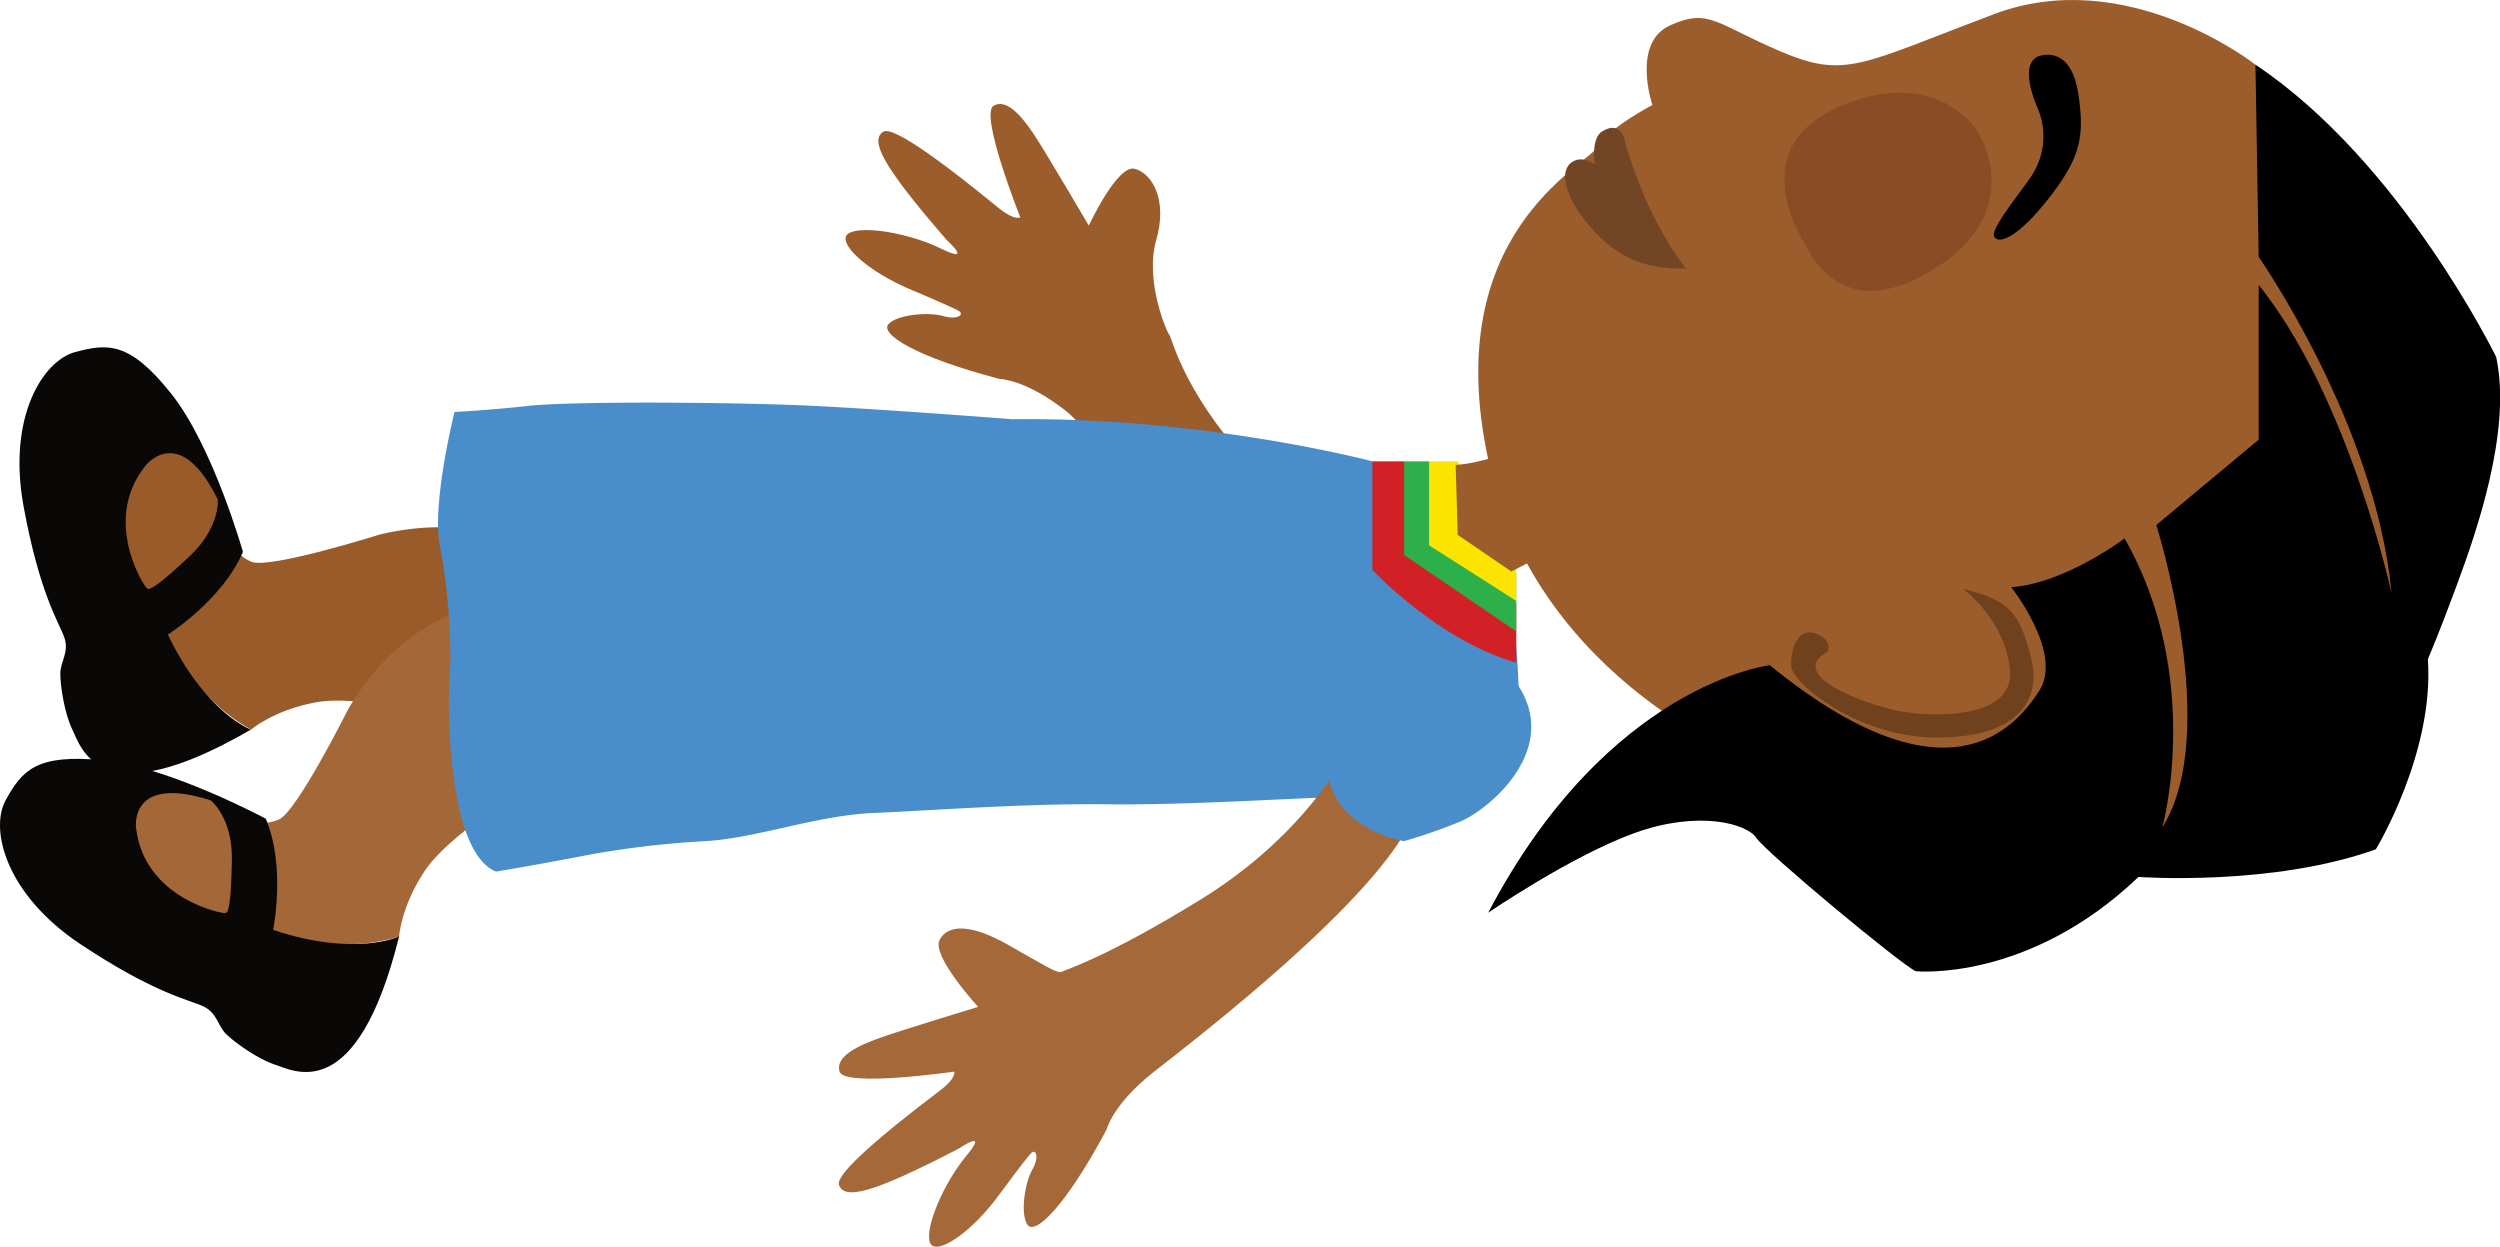 <svg id="Layer_4" data-name="Layer 4" xmlns="http://www.w3.org/2000/svg" viewBox="0 0 572.27 285.36">
  <defs>
    <style>
      .cls-1 {
        fill: #9a5b2a;
      }

      .cls-2 {
        fill: #0a0807;
      }

      .cls-3 {
        fill: #a46737;
      }

      .cls-4 {
        fill: #9c5d2c;
      }

      .cls-5 {
        fill: #498ecb;
      }

      .cls-6 {
        fill: #d12127;
      }

      .cls-7 {
        fill: #2daf4a;
      }

      .cls-8 {
        fill: #fbe400;
      }

      .cls-9 {
        fill: #724625;
      }

      .cls-10 {
        fill: #6f421d;
      }

      .cls-11 {
        fill: #894d25;
      }

      .cls-12 {
        fill: #a56838;
      }
    </style>
  </defs>
  <title>Akili-sleeping</title>
  <g>
    <path class="cls-1" d="M1305.78,803.67s-15.4-24.45-50-16.32c0,0-25.39,8-29.44,6.25s-4.15-4.28-4.15-4.28-4-16.11-11.65-20.31-14.24,10.43-12.43,20.85,11.71,33.21,28.15,42.16c0,0,5.07-4.4,14.7-6.22s28.24,2.69,36,5.83S1316.14,822.65,1305.78,803.67Z" transform="translate(-1168.79 -665.01)"/>
    <path class="cls-2" d="M1224.4,791.33s-6.85-24.18-16.4-36.18-14.55-11.54-22-9.55-15.53,15-11.82,35.28,8.2,26.76,9.34,30.07-.88,5.51-.92,8.14.9,9.23,2.82,13.07,6,20.1,40.79-.14c0,0-10.38-3.81-19-21.75C1207.26,810.27,1219.75,802.31,1224.4,791.33Z" transform="translate(-1168.79 -665.01)"/>
    <path class="cls-1" d="M1218.65,779.39s.58,6.33-6.44,12.93-9,7.76-9.69,7.45-10.64-15.8-.26-28.34C1202.26,771.43,1210,761.68,1218.65,779.39Z" transform="translate(-1168.79 -665.01)"/>
  </g>
  <g>
    <path class="cls-3" d="M1295.12,802.56s-28.28-5.95-46.51,24.56c0,0-11.91,23.82-16,25.49s-5.95,0-5.95,0-14.33-8.37-22.7-5.77-2.42,17.49,6.33,23.45,32,14.69,49.86,9.11c0,0,.37-6.7,5.76-14.88s21.58-18.42,29.21-21.77S1316,808.33,1295.12,802.56Z" transform="translate(-1168.79 -665.01)"/>
    <path class="cls-2" d="M1229.63,852.42s-22.14-11.9-37.39-13.39-18.42,2.42-22.14,9.12,0,21.62,17.12,33,24.93,12.72,28.09,14.21,3.35,4.47,5.21,6.33,7.25,5.76,11.35,7.07,18.6,9.67,28.28-29.4c0,0-10,4.81-28.84-1.49C1231.31,877.91,1234.29,863.4,1229.63,852.42Z" transform="translate(-1168.79 -665.01)"/>
    <path class="cls-3" d="M1217.06,848.24s5,4,4.81,13.63-.7,11.86-1.4,12.14-18.75-3.35-20.54-19.54C1199.93,854.47,1198.29,842.16,1217.06,848.24Z" transform="translate(-1168.79 -665.01)"/>
  </g>
  <path class="cls-4" d="M1472.33,809.54c-16.23,12.16-49.87-42.8-59.32-50.29s-15.42-7.5-15.42-7.5c-19.45-5.09-27.45-10.34-25.4-12.56s9.23-2.79,12.47-1.84,4.81-.29,3.77-1.05-10.62-4.77-10.62-4.77c-10.82-4.44-17.76-11.24-14.76-13.1s13.74-.14,21.22,3.52,1.23-2,1.23-2c-15.06-17.34-17.51-22.78-14.55-24.78s23,14.71,26.6,17.58,4.79,2,4.79,2-9.38-23.58-6.12-25.51,7.08,3.18,9.81,7.41,12,20,12,20,6.53-14.08,10.52-13,7.57,7.08,4.91,16.32,2.37,21,3,21.68,3.54,14.84,21.64,32.88C1458.1,774.47,1490.1,796.24,1472.33,809.54Z" transform="translate(-1168.79 -665.01)"/>
  <path class="cls-5" d="M1482.94,770.61s-38.52-10.19-82.33-9.63c0,0-28.74-2.23-45.77-3.07s-54.69-1.11-65,0-17,1.4-17,1.4-5.31,21.07-3.35,30.77,2.79,23.37,2.23,29.79-.56,40.18,10.61,44.65c0,0,7-1.12,18.69-3.35a209.67,209.67,0,0,1,29.58-3.63c12-.84,25.12-5.86,38-6.42s35.16-2.23,53.58-2,41.86-1.4,53.58-1.68,39.07-6.11,40.19-13.66,0-19.54,0-19.54l-.84-14.93-16.75-26.24S1485.63,771.28,1482.94,770.61Z" transform="translate(-1168.79 -665.01)"/>
  <path class="cls-6" d="M1490.19,770.61h-7.25v24.88s15.16,16.19,32.93,21.21V803.31l-19-26.79Z" transform="translate(-1168.79 -665.01)"/>
  <polygon class="cls-7" points="327.13 105.6 321.41 105.6 321.41 127.04 347.08 144.53 347.08 131.22 334.24 111.13 327.13 105.6"/>
  <polygon class="cls-8" points="333.69 105.6 327.13 105.6 327.13 124.83 347.08 137.55 347.08 127.78 333.69 105.6"/>
  <path class="cls-4" d="M1521.45,765.73s-11.35,5.16-19.45,5.72l.47,16,12.28,8.38,18.93-9.77Z" transform="translate(-1168.79 -665.01)"/>
  <path class="cls-4" d="M1685.08,679.82s-29.23-23.12-59.83-11.58-33.94,14.88-48.83,8.56-16.37-10-25.3-6-4.09,18.24-4.09,18.24-10,5.21-12.65,9.67-36.1,19.72-24.93,71.44,62.51,70,62.51,70l61,19.72,43.91-3.72s57.2-65.39,57.75-67.08-21.29-59.06-21.29-61.67S1685.08,679.82,1685.08,679.82Z" transform="translate(-1168.79 -665.01)"/>
  <path d="M1685.08,679.82l.74,44s26.79,38.23,30.42,77c0,0-9.77-44.93-30.42-70.6v35.44l-23.44,19.53s15.07,47.44,1.39,69.21c0,0,9.49-34.32-8.65-66.14,0,0-13.67,10.33-25.95,11.16,0,0,12,15.07,6.42,23.73s-21.21,27.07-61.68-5.86c0,0-36.93,4.18-64.46,56.65,0,0,19-13,33.49-18.24s25.67-2.23,27.9,1.12,33.12,29,36.47,30.51c0,0,25.67,2.61,51-21.58,0,0,30.52,2.23,54.33-6.33,0,0,13.4-22,11.91-43.53,0,0,2.6-6,6.69-17.12s12.66-35,8.93-52.09C1740.14,746.75,1718.56,702.15,1685.08,679.82Z" transform="translate(-1168.79 -665.01)"/>
  <path class="cls-9" d="M1540.89,697.91s-.65-5.76-5.4-2.79-.83,24.37,19.26,31.35C1554.75,726.47,1546.28,716.52,1540.89,697.91Z" transform="translate(-1168.79 -665.01)"/>
  <path class="cls-9" d="M1535.59,704.05s-3.91-4.18-7.07-1.86-1.13,8.93,5.16,15.72,12.79,8.75,21.07,8.56C1554.75,726.47,1541.17,719.49,1535.59,704.05Z" transform="translate(-1168.79 -665.01)"/>
  <path class="cls-10" d="M1618.1,799.77s9.68,7,10.79,18.61-18.61,10.79-25.86,9.3-25.68-8.1-15.82-13.54c0,0,1.21-2.65-2.83-4.13s-5.88,3.8-5.54,7.62,14.89,15.82,32.37,16.19,25.31-7.07,22.52-18.23S1628.14,802.38,1618.1,799.77Z" transform="translate(-1168.79 -665.01)"/>
  <path d="M1635.14,678s7.56-3.42,9.38,8.44c1.49,9.75.56,14.59-6.7,23.9s-11.74,10.71-12.57,8.75,7.44-11.72,9-14.51a16.42,16.42,0,0,0,.86-15.07C1632.24,682.56,1633,679.15,1635.14,678Z" transform="translate(-1168.79 -665.01)"/>
  <path class="cls-11" d="M1619.4,692.61s-9.86-12.09-30-3-9.68,27.35-7.63,31.07,9.49,18.63,30,5.78S1623.17,695.7,1619.4,692.61Z" transform="translate(-1168.79 -665.01)"/>
  <path class="cls-12" d="M1474.28,841.63s-8.93,15.91-30.69,29.31-31,16.07-31.82,16.54-3.9-1.47-12.28-6.22-13.67-4.74-15.62-1.11,8.82,15.34,8.82,15.34-17.47,5.31-22.22,7-10.6,4.19-9.49,7.82,26.24,0,26.24,0,.55,1.39-3.07,4.18-24.56,18.42-23.31,21.77,7.12,2.23,27.49-8.37c0,0,7-4.75,1.68,1.67s-9.49,16.47-8.38,19.81,9.35-1.81,16.19-11.3c0,0,6.14-8.37,7.12-9.21s1.81,1,.14,3.91-2.8,10-1.12,12.56,8.65-4,18.14-21.77c0,0,1.39-5.81,10.88-13.25s51.72-39.82,59.35-58.61S1487.12,824,1474.28,841.63Z" transform="translate(-1168.79 -665.01)"/>
  <path class="cls-5" d="M1485.73,816.8s19.53-10.61,30.14,4.46-6.14,29-12.84,31.82a118.49,118.49,0,0,1-12.84,4.46s-17-2.51-17.86-17.86c0,0,.84-1.67,2.23-7.81S1485.73,816.8,1485.73,816.8Z" transform="translate(-1168.79 -665.01)"/>
</svg>
